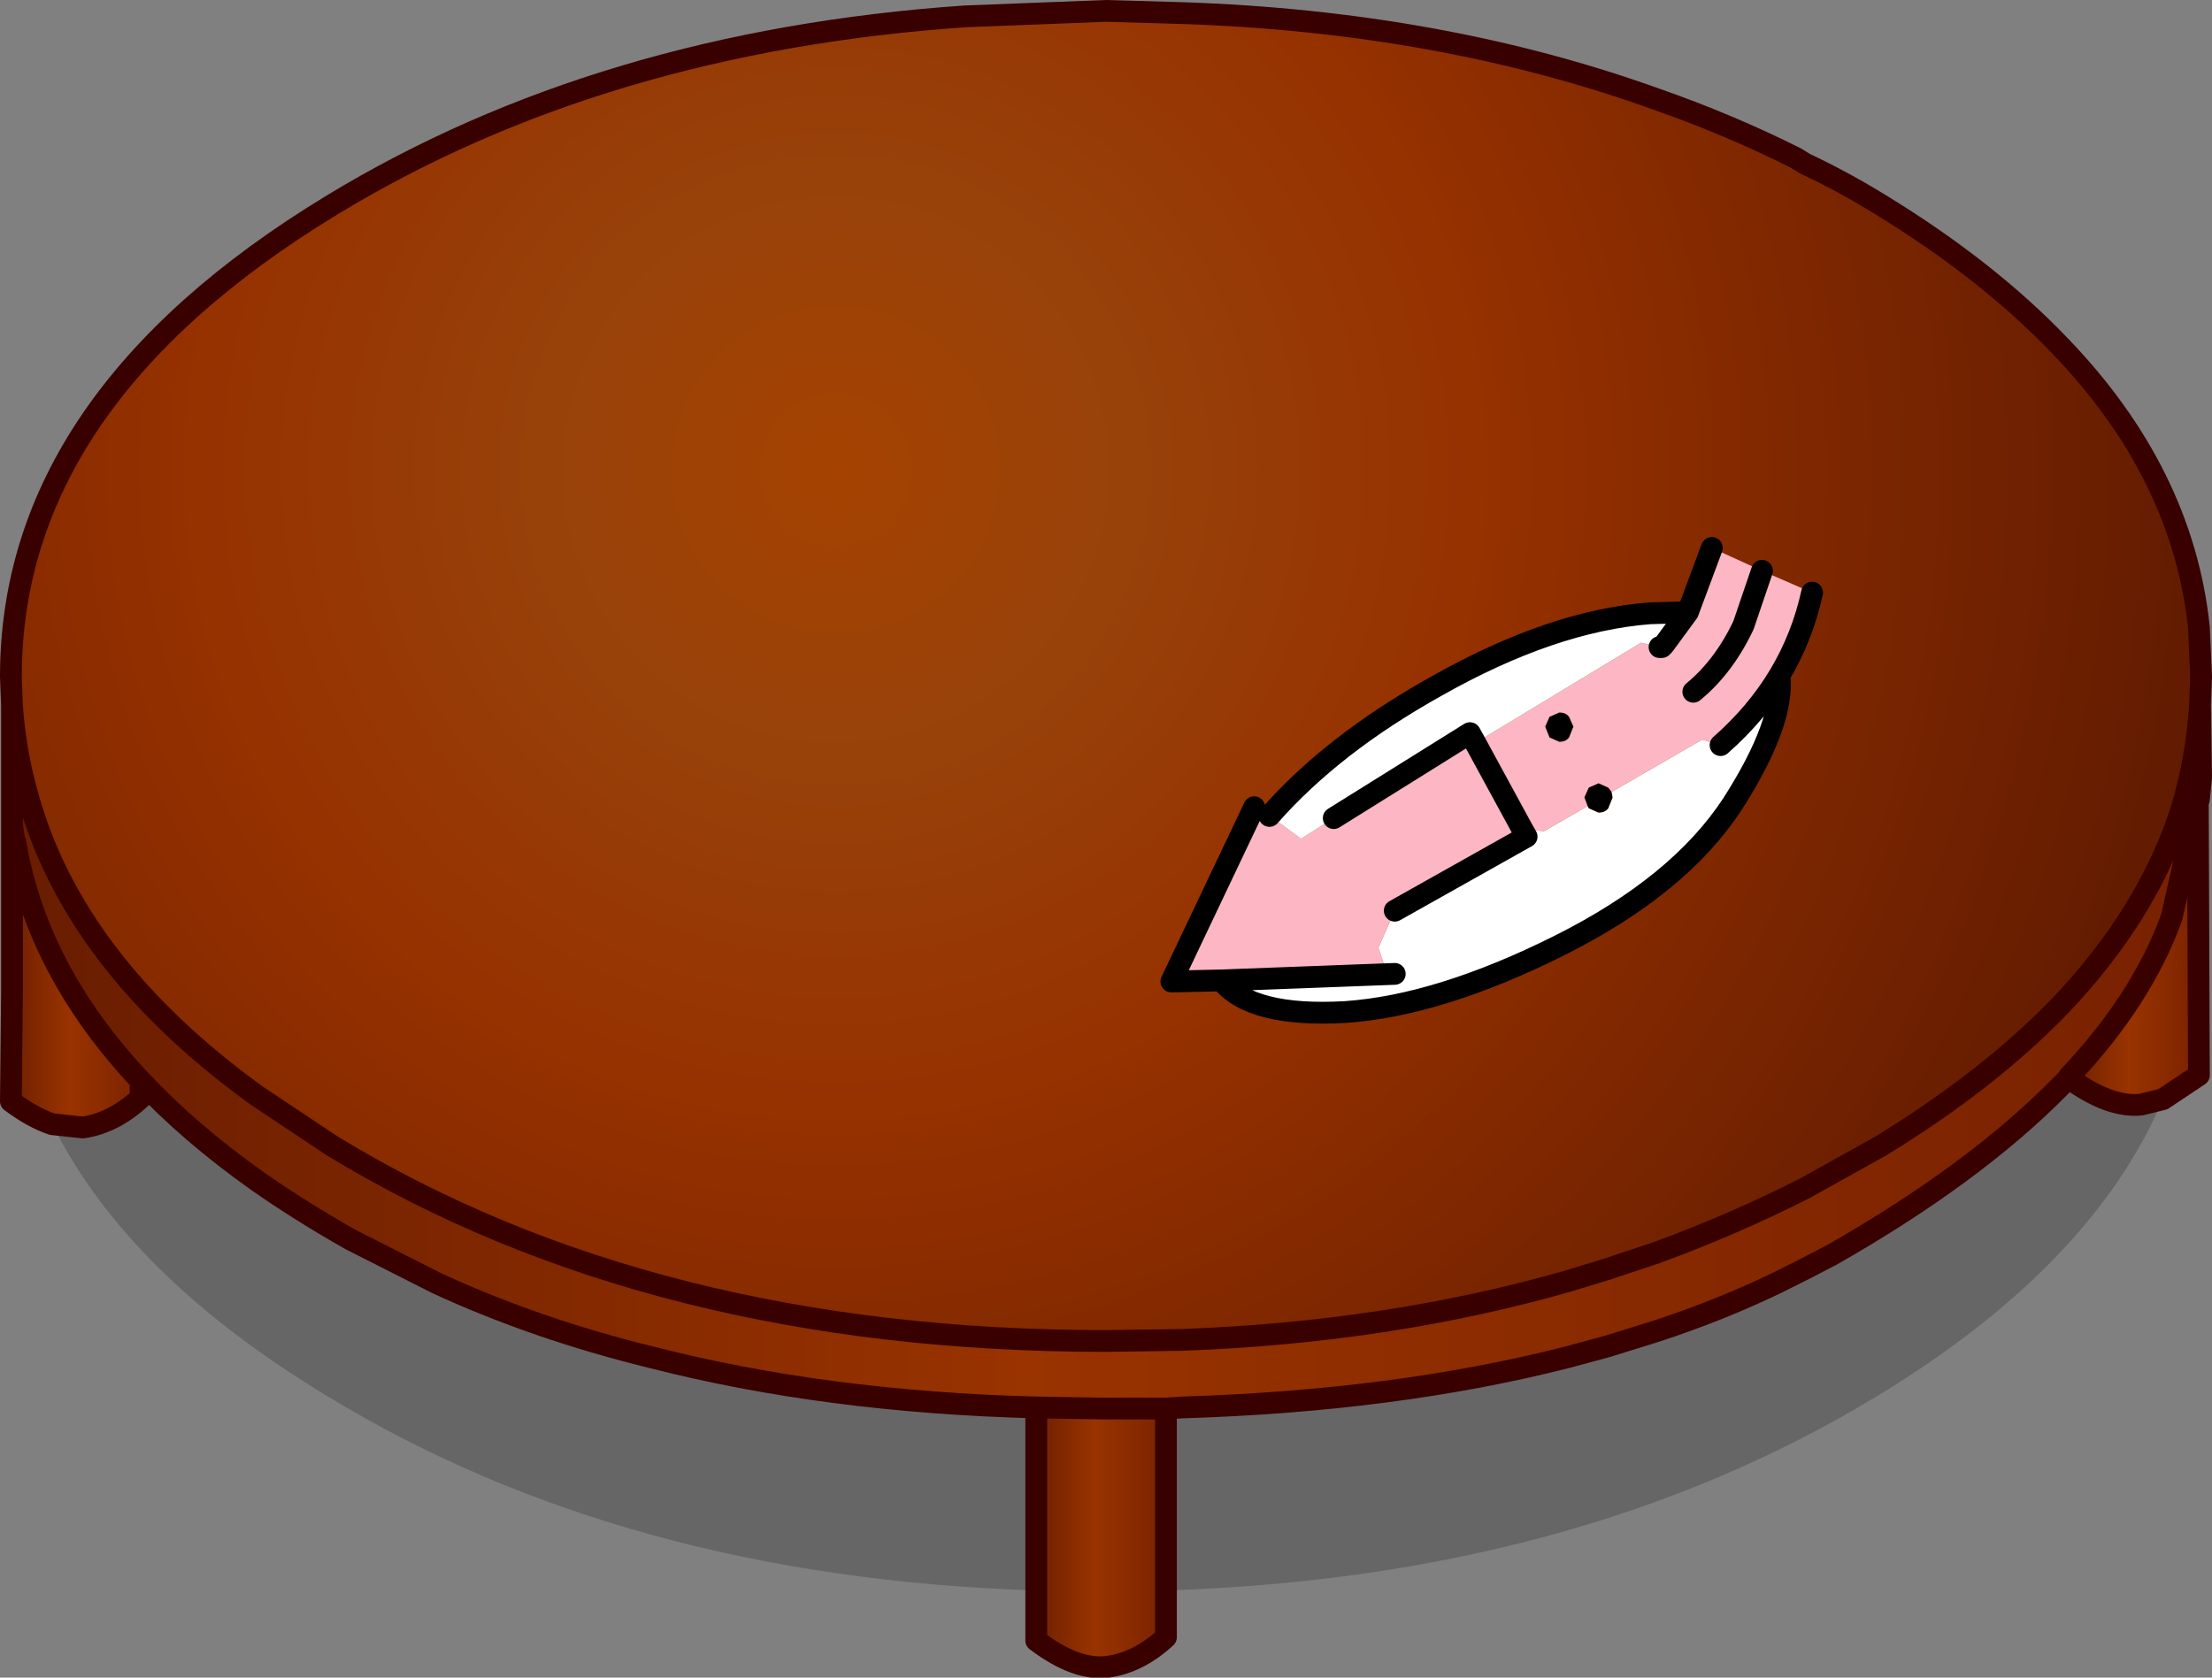 <svg xmlns:xlink="http://www.w3.org/1999/xlink" height="77" width="101.5" xmlns="http://www.w3.org/2000/svg"><rect width="100%" height="100%" fill="#808080" stroke="none"/><g transform="translate(50.1 74.3)"><use height="77" transform="translate(-50.1 -74.3)" width="101.5" xlink:href="#a"/><use height="22.35" transform="translate(3.15 -49.65)" width="30.4" xlink:href="#b"/></g><defs><linearGradient gradientTransform="matrix(.061 0 0 .021 .65 -26.75)" gradientUnits="userSpaceOnUse" id="c" spreadMethod="pad" x1="-819.2" x2="819.2"><stop offset="0" stop-color="#691d01"/><stop offset=".463" stop-color="#930"/><stop offset="1" stop-color="#782101"/></linearGradient><linearGradient gradientTransform="matrix(.004 0 0 .007 .4 -3.75)" gradientUnits="userSpaceOnUse" id="d" spreadMethod="pad" x1="-819.2" x2="819.2"><stop offset="0" stop-color="#691d01"/><stop offset=".463" stop-color="#930"/><stop offset="1" stop-color="#782101"/></linearGradient><linearGradient gradientTransform="matrix(.004 0 0 .009 47.8 -30.55)" gradientUnits="userSpaceOnUse" id="e" spreadMethod="pad" x1="-819.2" x2="819.2"><stop offset="0" stop-color="#691d01"/><stop offset=".463" stop-color="#930"/><stop offset="1" stop-color="#782101"/></linearGradient><linearGradient gradientTransform="matrix(.004 0 0 .008 -46.65 -29.15)" gradientUnits="userSpaceOnUse" id="f" spreadMethod="pad" x1="-819.2" x2="819.2"><stop offset="0" stop-color="#691d01"/><stop offset=".463" stop-color="#930"/><stop offset="1" stop-color="#782101"/></linearGradient><g id="a"><path d="m-49.55-28.7-.2-1.65-.05-1.4.25-3.2v6.25" fill="#999" fill-rule="evenodd" transform="translate(50.1 74.3)"/><path d="M-49.55-41.9q.15 2.1.7 4.05Q-46.75-30.1-38.3-24l3.45 2.3q14.7 8.95 35.5 8.95l3.5-.05q9.5-.35 17.7-2.7l1.8-.55 2.25-.75q3.55-1.3 6.8-2.95l3.5-1.95q4.9-3 8.2-6.4 4.05-4.25 5.6-9.05.7-2.35.85-4.8l.05 3.35-.1 1-.05.1-1.2 5.3q-1.35 3.75-4.7 7.3v.05l-.45.45q-3.95 4-10.45 7.7l-1.25.65-1.1.55-.2.1q-2.6 1.25-5.5 2.2l-2.25.7-1.85.5q-7.85 2-17.65 2.3l-.75.05H.5l-3.05-.05Q-12.2-9.95-20.2-12q-5.3-1.3-9.85-3.4l-3.95-2q-2.3-1.3-4.3-2.7-3.1-2.2-5.35-4.6-4.75-5.05-5.75-10.95l-.05-.1-.1-.7v-5.45" fill="url(#c)" fill-rule="evenodd" transform="translate(50.1 74.3)"/><path d="M3.4-1.3V.85Q2.15 2 .75 2.2-.7 2.4-2.55 1V-9.7l3.05.05h2.9v8.35" fill="url(#d)" fill-rule="evenodd" transform="translate(50.1 74.3)"/><path d="m50.75-37.5.05 12.55-1.65 1.1-1 .25q-1.45.15-3.3-1.2v-.1q3.35-3.55 4.7-7.3l1.2-5.3" fill="url(#e)" fill-rule="evenodd" transform="translate(50.1 74.3)"/><path d="M-47.7-22.7q-.9-.3-1.9-1.05l.05-4.95v-7.05h.1l.05.1q1 5.9 5.75 10.95v.8q-1.25 1.15-2.65 1.35l-1.4-.15" fill="url(#f)" fill-rule="evenodd" transform="translate(50.1 74.3)"/><path d="M49.15-23.85Q45.9-16.2 36-10.2 22.3-1.9 3.4-1.3v-8.35l.75-.05q9.8-.3 17.65-2.3l1.85-.5 2.25-.7q2.9-.95 5.5-2.2l.2-.1 1.1-.55 1.25-.65q6.5-3.7 10.45-7.7l.45-.45v-.05.1q1.85 1.35 3.3 1.2l1-.25M-2.55-1.3q-18.85-.6-32.5-8.9-9.2-5.55-12.65-12.5l1.4.15q1.4-.2 2.65-1.35v-.8q2.25 2.4 5.35 4.6 2 1.4 4.3 2.7l3.95 2q4.55 2.1 9.85 3.4 8 2.05 17.65 2.3v8.4" fill-opacity=".2" fill-rule="evenodd" transform="translate(50.1 74.3)"/><path d="m-49.55-41.9-.05-1.35q0-12.7 14.75-21.65 12.35-7.5 29.05-8.65l6.45-.25 3.5.1q11.9.4 21.75 3.95 3.3 1.15 6.4 2.7l.4.25q1.8.85 3.5 1.9 4.9 3 8.2 6.45 5.65 5.85 6.4 12.95l.1 2.25-.05 1.3q-.15 2.45-.85 4.8-1.55 4.8-5.6 9.05-3.3 3.4-8.2 6.4l-3.5 1.95q-3.25 1.65-6.8 2.95l-2.25.75-1.8.55q-8.2 2.35-17.7 2.7l-3.5.05q-20.8 0-35.5-8.95L-38.3-24q-8.45-6.1-10.55-13.85-.55-1.95-.7-4.05" fill="url(#g)" fill-rule="evenodd" transform="translate(50.1 74.3)"/><path d="m50.85-41.95.05-1.3-.1-2.25q-.75-7.1-6.4-12.95-3.3-3.45-8.2-6.45-1.7-1.05-3.5-1.9l-.4-.25q-3.1-1.55-6.4-2.7-9.85-3.55-21.75-3.95l-3.5-.1-6.45.25q-16.7 1.15-29.05 8.65-14.75 8.95-14.75 21.65l.05 1.35q.15 2.1.7 4.05Q-46.75-30.1-38.3-24l3.45 2.3q14.7 8.95 35.5 8.95l3.5-.05q9.5-.35 17.7-2.7l1.8-.55 2.25-.75q3.55-1.3 6.8-2.95l3.5-1.95q4.9-3 8.2-6.4 4.05-4.25 5.6-9.05.7-2.35.85-4.8l.05 3.35-.1 1-.05.1.05 12.55-1.65 1.1M3.4-1.3V.85Q2.15 2 .75 2.2-.7 2.4-2.55 1v-2.3M-47.7-22.7q-.9-.3-1.9-1.05l.05-4.95m0-6.25v-6.95M3.4-1.3v-8.35H.5l-3.05-.05v8.4M3.4-9.65l.75-.05q9.8-.3 17.65-2.3l1.85-.5 2.25-.7q2.9-.95 5.5-2.2l.2-.1 1.1-.55 1.25-.65q6.5-3.7 10.45-7.7l.45-.45v-.05q3.35-3.55 4.7-7.3l1.2-5.3m-5.9 12.6v.1q1.85 1.35 3.3 1.2l1-.25m-92.8-.85q-4.75-5.05-5.75-10.95l-.05-.1m-.1-.7.1.7m-.1.8v6.25m1.85 6 1.4.15q1.4-.2 2.65-1.35v-.8q2.25 2.4 5.35 4.6 2 1.4 4.3 2.7l3.95 2q4.55 2.1 9.85 3.4 8 2.05 17.65 2.3" fill="none" stroke="#390000" stroke-linecap="round" stroke-linejoin="round" transform="translate(50.1 74.3)"/></g><g id="h"><path d="m-.25-10.3-.15-.4.2-.45.45-.2.45.2.15.2.05.25-.2.5q-.15.2-.45.2l-.45-.2-.05-.1M-2-14.4l.45-.2q.3 0 .45.2l.2.45-.2.5q-.15.2-.45.2l-.45-.2-.2-.5.2-.45" fill-rule="evenodd" transform="translate(19.85 22.65)"/><path d="m7.75-21.1 2.3 1q-.45 2.05-1.5 3.8t-2.7 3.2L5-13.35l-4.15 2.4-.15-.2-.45-.2-.45.2-.2.45.15.4-2 1.15-1-.1-2.15-3.95 2.15 3.95.2.35-6.05 3.4-.75 1.7.25.75.5.45-7.95.3-2.3.05 3.8-8 .7.4.1.05 1.35 1 1.5-.95 6.25-3.9.25.45 7.6-4.6.85.2h.1l.1-.1 1.1-1.5 1.1-2.95 2.3 1.05-.85 2.5q-.9 1.9-2.3 3.05Q6-16.7 6.9-18.6l.85-2.5M-2-14.4l-.2.45.2.5.45.2q.3 0 .45-.2l.2-.5-.2-.45q-.15-.2-.45-.2l-.45.2" fill="#fcb6c4" fill-rule="evenodd" transform="translate(19.85 22.65)"/><path d="m4.35-19.2-1.1 1.5-.1.1h-.1l-.85-.2-7.6 4.6-.25-.45-6.25 3.9-1.5.95-1.35-1-.1-.05q2.9-3.3 7.65-5.95 5.3-3 9.8-3.35l1.75-.05m-7.6 9.95 1 .1 2-1.15.05.1.45.2q.3 0 .45-.2l.2-.5-.05-.25L5-13.35l.85.25q1.65-1.45 2.7-3.2.25 2.15-2.15 5.9-2.45 3.75-7.95 6.5t-9.8 3.05q-4.35.25-5.7-1.45l7.95-.3-.5-.45-.25-.75.75-1.7 6.05-3.4-.2-.35" fill="#fff" fill-rule="evenodd" transform="translate(19.85 22.65)"/><path d="m7.75-21.1-.85 2.5q-.9 1.9-2.3 3.05m.85-6.6-1.1 2.95-1.1 1.5-.1.1h-.1m-8.45 4.4 2.15 3.95m9.1-3.85q1.65-1.45 2.7-3.2 1.05-1.75 1.5-3.8m-5.7.9-1.75.05q-4.5.35-9.8 3.35-4.75 2.65-7.65 5.95m2.95.1 6.25-3.9.25.45M-17.05-2.3q1.35 1.7 5.7 1.45 4.3-.3 9.8-3.05 5.5-2.75 7.95-6.5 2.4-3.75 2.15-5.9m-24.1 6.05-3.8 8 2.3-.05 7.95-.3m0-2.9 6.05-3.4-.2-.35" fill="none" stroke="#000" stroke-linecap="round" stroke-linejoin="round" transform="translate(19.85 22.65)"/></g><radialGradient cx="0" cy="0" gradientTransform="translate(-11.75 -52.75) scale(.078)" gradientUnits="userSpaceOnUse" id="g" r="819.2" spreadMethod="pad"><stop offset="0" stop-color="#a54201"/><stop offset=".204" stop-color="#98420a"/><stop offset=".463" stop-color="#963100"/><stop offset="1" stop-color="#611b01"/></radialGradient><use height="22.35" width="30.4" xlink:href="#h" id="b"/></defs></svg>